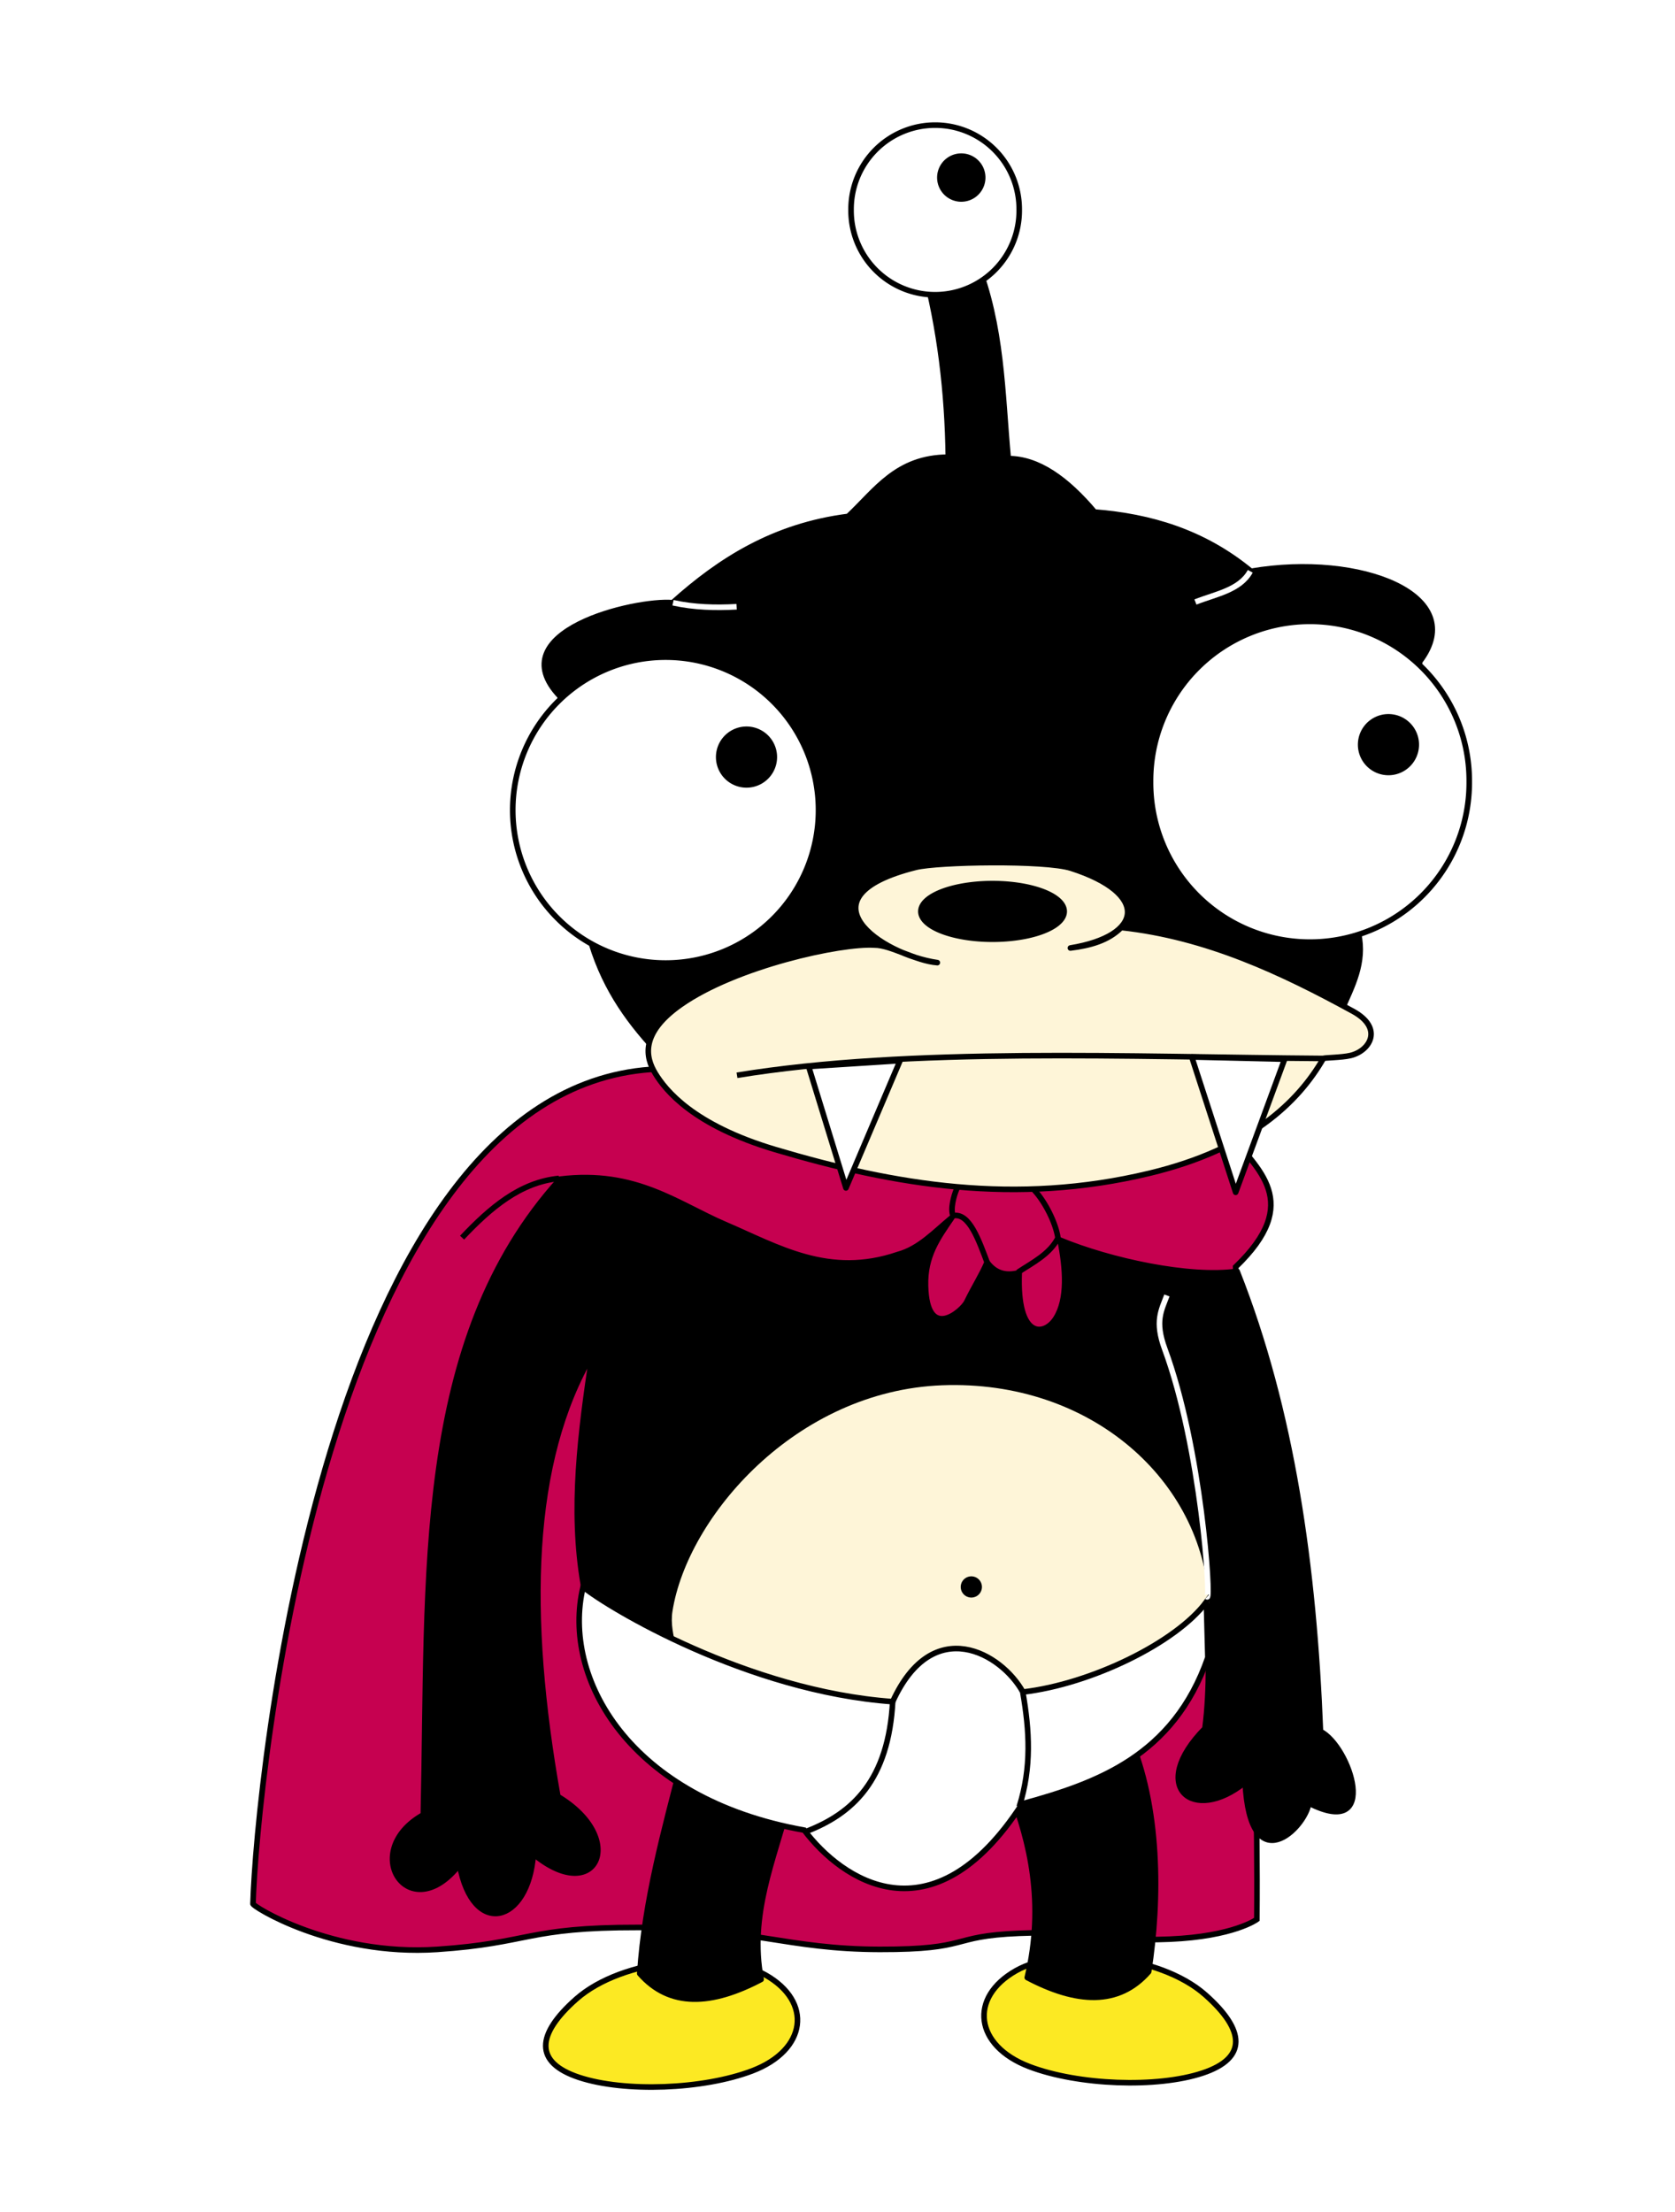 <?xml version="1.0" encoding="UTF-8" standalone="no"?>
<!-- Created with Inkscape (http://www.inkscape.org/) -->
<svg
   xmlns:dc="http://purl.org/dc/elements/1.1/"
   xmlns:cc="http://web.resource.org/cc/"
   xmlns:rdf="http://www.w3.org/1999/02/22-rdf-syntax-ns#"
   xmlns:svg="http://www.w3.org/2000/svg"
   xmlns="http://www.w3.org/2000/svg"
   xmlns:sodipodi="http://sodipodi.sourceforge.net/DTD/sodipodi-0.dtd"
   xmlns:inkscape="http://www.inkscape.org/namespaces/inkscape"
   id="svg2178"
   sodipodi:version="0.32"
   inkscape:version="0.45.1"
   width="300"
   height="396"
   version="1.0"
   sodipodi:docbase="/home/cburnett/images"
   sodipodi:docname="nibbler.svg"
   inkscape:output_extension="org.inkscape.output.svg.inkscape">
  <defs
     id="defs2181">
    <filter
       inkscape:collect="always"
       x="-0.16"
       width="1.321"
       y="-0.028"
       height="1.056"
       id="filter3259">
      <feGaussianBlur
         inkscape:collect="always"
         stdDeviation="0.646"
         id="feGaussianBlur3261" />
    </filter>
    <filter
       inkscape:collect="always"
       x="-0.028"
       width="1.055"
       y="-0.188"
       height="1.376"
       id="filter3279">
      <feGaussianBlur
         inkscape:collect="always"
         stdDeviation="0.142"
         id="feGaussianBlur3281" />
    </filter>
    <filter
       inkscape:collect="always"
       id="filter3297">
      <feGaussianBlur
         inkscape:collect="always"
         stdDeviation="0.173"
         id="feGaussianBlur3299" />
    </filter>
  </defs>
  <sodipodi:namedview
     inkscape:window-height="965"
     inkscape:window-width="977"
     inkscape:pageshadow="2"
     inkscape:pageopacity="0.0"
     guidetolerance="10.0"
     gridtolerance="10.0"
     objecttolerance="10.0"
     borderopacity="1.0"
     bordercolor="#666666"
     pagecolor="#ffffff"
     id="base"
     showguides="true"
     inkscape:guide-bbox="true"
     inkscape:zoom="1.3499311"
     inkscape:cx="58.129311"
     inkscape:cy="235.93631"
     inkscape:window-x="0"
     inkscape:window-y="31"
     inkscape:current-layer="svg2178" />
  <path
     style="fill:#000000;fill-opacity:1;fill-rule:evenodd;stroke:#000000;stroke-width:1px;stroke-linecap:butt;stroke-linejoin:miter;stroke-opacity:1"
     d="M 116.286,186.738 C 111.401,181.221 107.135,174.854 105.024,165.524 L 100.31,124.667 C 89.255,113.042 113.826,107.317 120.476,107.905 C 128.938,100.308 138.585,94.15 151.905,92.452 C 156.854,87.806 160.611,81.876 169.845,81.845 C 169.702,70.161 168.328,58.784 165.393,47.798 L 174.821,46.619 C 179.531,58.448 179.477,70.278 180.583,82.107 C 185.922,82.095 191.045,85.751 196.036,91.667 C 205.988,92.452 215.5,95.222 224.06,102.274 C 243.729,98.912 263.216,106.619 254.31,118.381 L 243.31,167.095 C 244.467,172.399 242.157,176.547 240.298,180.845 L 116.286,186.738 z "
     id="path3263"
     sodipodi:nodetypes="ccccccccccccccc" />
  <path
     style="fill:#c60150;fill-opacity:1;fill-rule:evenodd;stroke:#000000;stroke-width:1px;stroke-linecap:butt;stroke-linejoin:miter;stroke-opacity:1"
     d="M 45.31,340.804 C 44.99,341.163 59.42,350.261 78.31,348.988 C 95.011,347.863 94.253,345.027 114.321,345.06 C 134.39,345.092 141.003,348.955 157.536,348.988 C 174.068,349.021 169.78,346.631 182.548,346.107 C 195.315,345.583 198.065,347.646 209.524,347.155 C 220.982,346.664 225.107,343.619 225.107,343.619 C 225.451,306.273 222.575,265.746 221.31,226.81 C 233.465,215.146 225.226,209.364 220,202.714 L 116.548,191.452 C 58.035,195.646 45.941,319.329 45.31,340.804 z "
     id="path3190"
     sodipodi:nodetypes="csssssccccc" />
  <path
     style="fill:#000000;fill-opacity:1;fill-rule:evenodd;stroke:#000000;stroke-width:1px;stroke-linecap:round;stroke-linejoin:round;stroke-opacity:1"
     d="M 75.821,324.893 C 64.126,331.458 73.323,345.321 82.304,333.798 C 84.667,346.954 94.639,344.451 95.53,331.899 C 106.781,341.299 112.569,329.18 99.917,321.619 C 94.14,289.139 94.762,261.622 106.071,242.393 C 103.992,256.306 102.129,270.203 104.5,283.774 C 103.46,289.3 183.223,329.704 216.202,286.524 C 216.451,294.38 216.749,302.264 215.81,309.44 C 205.543,319.86 213.66,326.659 223.012,319.065 C 223.921,337.024 233.85,327.155 234.405,322.798 C 247.334,329.392 241.782,312.611 236.5,309.964 C 235.355,280.516 231.42,252.518 221.571,227.595 C 213.059,228.814 198.846,225.728 189.864,222.01 C 190.888,227.114 191.291,232.575 189.095,236.038 C 187.064,239.242 182.079,239.805 182.544,227.838 C 180.209,228.479 178.258,227.968 176.797,225.99 C 175.732,228.436 174.48,230.328 173.137,233.096 C 172.405,234.606 166.018,240.385 165.759,230.182 C 165.625,224.871 167.938,221.694 170.484,217.974 C 167.424,220.475 164.68,223.544 160.809,224.586 C 148.434,228.806 139.436,223.295 129.905,219.214 C 121.313,215.535 113.851,209.436 100.31,211.095 C 74.075,240.046 76.811,282.153 75.821,324.893 z "
     id="path3200"
     sodipodi:nodetypes="cccccccccccccsccssccscc" />
  <path
     sodipodi:type="arc"
     style="opacity:1;fill:#ffffff;fill-opacity:1;fill-rule:nonzero;stroke:#000000;stroke-width:1;stroke-linecap:round;stroke-linejoin:round;stroke-miterlimit:4;stroke-dasharray:none;stroke-dashoffset:0;stroke-opacity:1"
     id="path3158"
     sodipodi:cx="163.29762"
     sodipodi:cy="37.321426"
     sodipodi:rx="15.059524"
     sodipodi:ry="15.059524"
     d="M 178.357 37.321 A 15.06 15.06 0 1 1  148.238,37.321 A 15.06 15.06 0 1 1  178.357 37.321 z"
     transform="translate(4.19,0.262)" />
  <path
     sodipodi:type="arc"
     style="opacity:1;fill:#000000;fill-opacity:1;fill-rule:nonzero;stroke:#000000;stroke-width:1;stroke-linecap:round;stroke-linejoin:round;stroke-miterlimit:4;stroke-dasharray:none;stroke-dashoffset:0;stroke-opacity:1"
     id="path3160"
     sodipodi:cx="172.16965"
     sodipodi:cy="31.788691"
     sodipodi:rx="3.8303571"
     sodipodi:ry="3.8303571"
     d="M 176 31.789 A 3.83 3.83 0 1 1  168.339,31.789 A 3.83 3.83 0 1 1  176 31.789 z" />
  <path
     sodipodi:type="arc"
     style="opacity:1;fill:#ffffff;fill-opacity:1;fill-rule:nonzero;stroke:#000000;stroke-width:0.971;stroke-linecap:round;stroke-linejoin:round;stroke-miterlimit:4;stroke-dasharray:none;stroke-dashoffset:0;stroke-opacity:1"
     id="path3162"
     sodipodi:cx="117.72619"
     sodipodi:cy="144.70238"
     sodipodi:rx="26.583334"
     sodipodi:ry="26.583334"
     d="M 144.31 144.702 A 26.583 26.583 0 1 1  91.143,144.702 A 26.583 26.583 0 1 1  144.31 144.702 z"
     transform="matrix(1.03,0,0,1.03,-2.039,-4.015)" />
  <path
     sodipodi:type="arc"
     style="opacity:1;fill:#000000;fill-opacity:1;fill-rule:nonzero;stroke:#000000;stroke-width:1;stroke-linecap:round;stroke-linejoin:round;stroke-miterlimit:4;stroke-dasharray:none;stroke-dashoffset:0;stroke-opacity:1"
     id="path3164"
     sodipodi:cx="133.70238"
     sodipodi:cy="135.53572"
     sodipodi:rx="4.9761906"
     sodipodi:ry="4.9761906"
     d="M 138.679 135.536 A 4.976 4.976 0 1 1  128.726,135.536 A 4.976 4.976 0 1 1  138.679 135.536 z" />
  <path
     sodipodi:type="arc"
     style="opacity:1;fill:#ffffff;fill-opacity:1;fill-rule:nonzero;stroke:#000000;stroke-width:0.991;stroke-linecap:round;stroke-linejoin:round;stroke-miterlimit:4;stroke-dasharray:none;stroke-dashoffset:0;stroke-opacity:1"
     id="path3168"
     sodipodi:cx="229.82143"
     sodipodi:cy="140.38095"
     sodipodi:rx="28.285715"
     sodipodi:ry="28.285715"
     d="M 258.107 140.381 A 28.286 28.286 0 1 1  201.536,140.381 A 28.286 28.286 0 1 1  258.107 140.381 z"
     transform="matrix(1.009,0,0,1.009,2.717,-1.693)" />
  <path
     sodipodi:type="arc"
     style="opacity:1;fill:#000000;fill-opacity:1;fill-rule:nonzero;stroke:#000000;stroke-width:1;stroke-linecap:round;stroke-linejoin:round;stroke-miterlimit:4;stroke-dasharray:none;stroke-dashoffset:0;stroke-opacity:1"
     id="path3170"
     sodipodi:cx="133.70238"
     sodipodi:cy="135.53572"
     sodipodi:rx="4.9761906"
     sodipodi:ry="4.9761906"
     d="M 138.679 135.536 A 4.976 4.976 0 1 1  128.726,135.536 A 4.976 4.976 0 1 1  138.679 135.536 z"
     transform="translate(114.976,-2.226)" />
  <path
     style="fill:#fce923;fill-opacity:1;fill-rule:evenodd;stroke:#000000;stroke-width:1px;stroke-linecap:butt;stroke-linejoin:miter;stroke-opacity:1"
     d="M 103.19,357.893 C 96.06,364.205 95.628,369.229 103.714,371.905 C 111.861,374.6 125.973,374.082 134.75,370.726 C 144.5,366.998 145.601,358.379 137.107,353.571 C 129.22,349.107 111.539,350.503 103.19,357.893 z "
     id="path3192"
     sodipodi:nodetypes="cssss" />
  <path
     style="fill:#fce923;fill-opacity:1;fill-rule:evenodd;stroke:#000000;stroke-width:1px;stroke-linecap:butt;stroke-linejoin:miter;stroke-opacity:1"
     d="M 215.884,357.124 C 223.015,363.436 223.446,368.46 215.36,371.136 C 207.214,373.831 193.101,373.313 184.324,369.957 C 174.575,366.229 173.474,357.61 181.967,352.802 C 189.854,348.338 207.536,349.734 215.884,357.124 z "
     id="path3194"
     sodipodi:nodetypes="cssss" />
  <path
     style="fill:#000000;fill-opacity:1;fill-rule:evenodd;stroke:#000000;stroke-width:1px;stroke-linecap:round;stroke-linejoin:round;stroke-opacity:1"
     d="M 114.583,353.31 C 119.961,359.45 127.455,359.03 136.321,354.357 C 134.117,342.763 138.628,332.961 141.298,322.667 L 122.179,315.071 C 118.951,327.619 115.454,340.089 114.583,353.31 z "
     id="path3196"
     sodipodi:nodetypes="ccccc" />
  <path
     style="fill:#000000;fill-opacity:1;fill-rule:evenodd;stroke:#000000;stroke-width:1px;stroke-linecap:round;stroke-linejoin:round;stroke-opacity:1"
     d="M 205.726,352.983 C 200.348,359.124 192.854,358.703 183.988,354.03 C 187.154,340.707 184.427,329.656 180.976,320.768 L 202.19,310.685 C 207.739,323.387 207.759,339.956 205.726,352.983 z "
     id="path3198"
     sodipodi:nodetypes="ccccc" />
  <path
     transform="matrix(1.048,0,0,-1.044,-6.368,579.393)"
     style="fill:#fef5d8;fill-opacity:1;fill-rule:nonzero;stroke:none;stroke-width:0.956;stroke-linecap:round;stroke-linejoin:round;stroke-miterlimit:4;stroke-dashoffset:0;stroke-opacity:1"
     d="M 212.691,280.047 C 211.691,301.067 192.522,318.393 167.095,317.429 C 142.123,316.481 123.559,294.923 121,278.667 C 120.657,276.489 121.18,274.597 121.602,272.421 L 163.598,256.714 C 183.368,262.937 206.785,267.495 212.691,280.047 z "
     id="path3208"
     sodipodi:nodetypes="cssccc" />
  <path
     style="fill:#ffffff;fill-opacity:1;fill-rule:evenodd;stroke:#000000;stroke-width:1px;stroke-linecap:butt;stroke-linejoin:miter;stroke-opacity:1"
     d="M 104.435,284.101 C 100.533,300.416 112.75,322.05 144.048,327.643 C 150.68,336.446 166.897,347.878 183.071,322.929 C 196.398,319.265 210.159,314.45 216.333,296.738 L 216.071,286.786 C 210.613,294.122 195.382,301.494 183.207,302.915 C 179.412,296.016 167.102,288.792 159.882,304.637 C 133.918,302.759 109.112,287.903 104.435,284.101 z "
     id="path3202"
     sodipodi:nodetypes="cccccccc" />
  <path
     style="fill:none;fill-opacity:0.75;fill-rule:evenodd;stroke:#000000;stroke-width:1px;stroke-linecap:butt;stroke-linejoin:miter;stroke-opacity:1"
     d="M 144.31,327.905 C 152.677,324.707 159.161,318.769 159.893,304.464"
     id="path3204"
     sodipodi:nodetypes="cc" />
  <path
     style="fill:none;fill-opacity:0.75;fill-rule:evenodd;stroke:#000000;stroke-width:1px;stroke-linecap:butt;stroke-linejoin:miter;stroke-opacity:1"
     d="M 183.202,303.024 C 184.369,309.772 184.801,316.366 182.548,323.452"
     id="path3206"
     sodipodi:nodetypes="cc" />
  <path
     style="fill:none;fill-opacity:0.75;fill-rule:evenodd;stroke:#ffffff;stroke-width:1px;stroke-linecap:butt;stroke-linejoin:miter;stroke-opacity:1;filter:url(#filter3259)"
     d="M 209,231.917 C 208.007,234.566 206.782,236.526 208.607,241.476 C 215.187,259.321 216.895,286.52 216.202,285.869"
     id="path3213"
     sodipodi:nodetypes="csc" />
  <path
     style="fill:none;fill-opacity:0.75;fill-rule:evenodd;stroke:#000000;stroke-width:1px;stroke-linecap:butt;stroke-linejoin:miter;stroke-opacity:1"
     d="M 82.762,221.571 C 87.808,216.226 93.167,211.646 100.113,210.964"
     id="path3215"
     sodipodi:nodetypes="cc" />
  <path
     style="fill:none;fill-opacity:0.75;fill-rule:evenodd;stroke:#000000;stroke-width:1px;stroke-linecap:round;stroke-linejoin:round;stroke-opacity:1"
     d="M 176.982,226.482 C 175.261,221.875 173.59,217.057 170.696,217.643 C 170.176,216.464 170.834,214.042 171.351,212.863"
     id="path3217"
     sodipodi:nodetypes="ccc" />
  <path
     style="fill:none;fill-opacity:0.75;fill-rule:evenodd;stroke:#000000;stroke-width:1px;stroke-linecap:round;stroke-linejoin:round;stroke-opacity:1"
     d="M 182.482,227.661 C 185.003,226 188.01,224.514 189.488,221.637 C 189.082,218.835 187.099,215.055 185.298,213.125"
     id="path3219"
     sodipodi:nodetypes="ccc" />
  <path
     style="fill:#fef5d8;fill-opacity:1;fill-rule:evenodd;stroke:#000000;stroke-width:1px;stroke-linecap:round;stroke-linejoin:round;stroke-opacity:1"
     d="M 167.881,172.333 C 157.696,170.877 142.849,160.571 164.037,155.271 C 167.951,154.292 187.166,153.939 191.845,155.44 C 205.862,159.937 204.833,167.563 191.714,169.714 C 195.247,169.277 198.496,168.393 200.815,166.048 C 216.149,167.708 229.63,174.098 242.327,181.042 C 247.824,184.048 245.391,188.124 241.869,188.964 C 240.292,189.341 237.094,189.347 237.024,189.488 C 232.532,197.272 223.924,205.706 205.857,210.048 C 181.838,215.82 160.237,212.149 138.842,205.792 C 124.161,201.42 119.203,195.192 117.366,192.173 C 115.618,189.299 114.623,184.987 121.917,179.863 C 131.777,172.936 150.617,168.798 156.619,169.19 C 159.554,169.158 164.017,172.056 167.881,172.333 z "
     id="path3221"
     sodipodi:nodetypes="cssccsscsssscc" />
  <path
     sodipodi:type="arc"
     style="opacity:1;fill:#000000;fill-opacity:1;fill-rule:nonzero;stroke:none;stroke-width:1;stroke-linecap:round;stroke-linejoin:round;stroke-miterlimit:4;stroke-dasharray:none;stroke-dashoffset:0;stroke-opacity:1"
     id="path3211"
     sodipodi:cx="173.97025"
     sodipodi:cy="284.1012"
     sodipodi:rx="1.8988096"
     sodipodi:ry="1.8988096"
     d="M 175.869 284.101 A 1.899 1.899 0 1 1  172.071,284.101 A 1.899 1.899 0 1 1  175.869 284.101 z" />
  <path
     style="fill:none;fill-opacity:0.75;fill-rule:evenodd;stroke:#000000;stroke-width:1px;stroke-linecap:butt;stroke-linejoin:miter;stroke-opacity:1"
     d="M 132,192.5 C 162.955,187.442 202.617,189.245 236.893,189.488"
     id="path3223"
     sodipodi:nodetypes="cc" />
  <path
     style="fill:#ffffff;fill-opacity:1;fill-rule:evenodd;stroke:#000000;stroke-width:1px;stroke-linecap:round;stroke-linejoin:round;stroke-opacity:1"
     d="M 144.833,190.929 L 151.512,212.667 L 161.202,189.881 L 144.833,190.929 z "
     id="path3225" />
  <path
     style="fill:#ffffff;fill-opacity:1;fill-rule:evenodd;stroke:#000000;stroke-width:1px;stroke-linecap:round;stroke-linejoin:round;stroke-opacity:1"
     d="M 213.452,189.226 L 221.31,213.452 L 230.083,189.619 L 213.452,189.226 z "
     id="path3227" />
  <path
     sodipodi:type="arc"
     style="opacity:1;fill:#000000;fill-opacity:1;fill-rule:nonzero;stroke:#000000;stroke-width:1;stroke-linecap:round;stroke-linejoin:round;stroke-miterlimit:4;stroke-dasharray:none;stroke-dashoffset:0;stroke-opacity:1"
     id="path3229"
     sodipodi:cx="177.96428"
     sodipodi:cy="163.69048"
     sodipodi:rx="12.833333"
     sodipodi:ry="4.9761906"
     d="M 190.798 163.69 A 12.833 4.976 0 1 1  165.131,163.69 A 12.833 4.976 0 1 1  190.798 163.69 z"
     transform="translate(-0.196,-0.524)" />
  <path
     style="fill:none;fill-opacity:0.75;fill-rule:evenodd;stroke:#ffffff;stroke-width:1px;stroke-linecap:butt;stroke-linejoin:miter;stroke-opacity:1;filter:url(#filter3279)"
     d="M 120.542,107.905 C 124.339,108.743 128.137,108.83 131.935,108.625"
     id="path3265"
     sodipodi:nodetypes="cc" />
  <path
     style="fill:none;fill-opacity:0.75;fill-rule:evenodd;stroke:#ffffff;stroke-width:1px;stroke-linecap:butt;stroke-linejoin:miter;stroke-opacity:1;filter:url(#filter3297)"
     d="M 223.929,102.274 C 222.076,105.658 217.744,106.336 214.107,107.774"
     id="path3283"
     sodipodi:nodetypes="cc" />
</svg>
